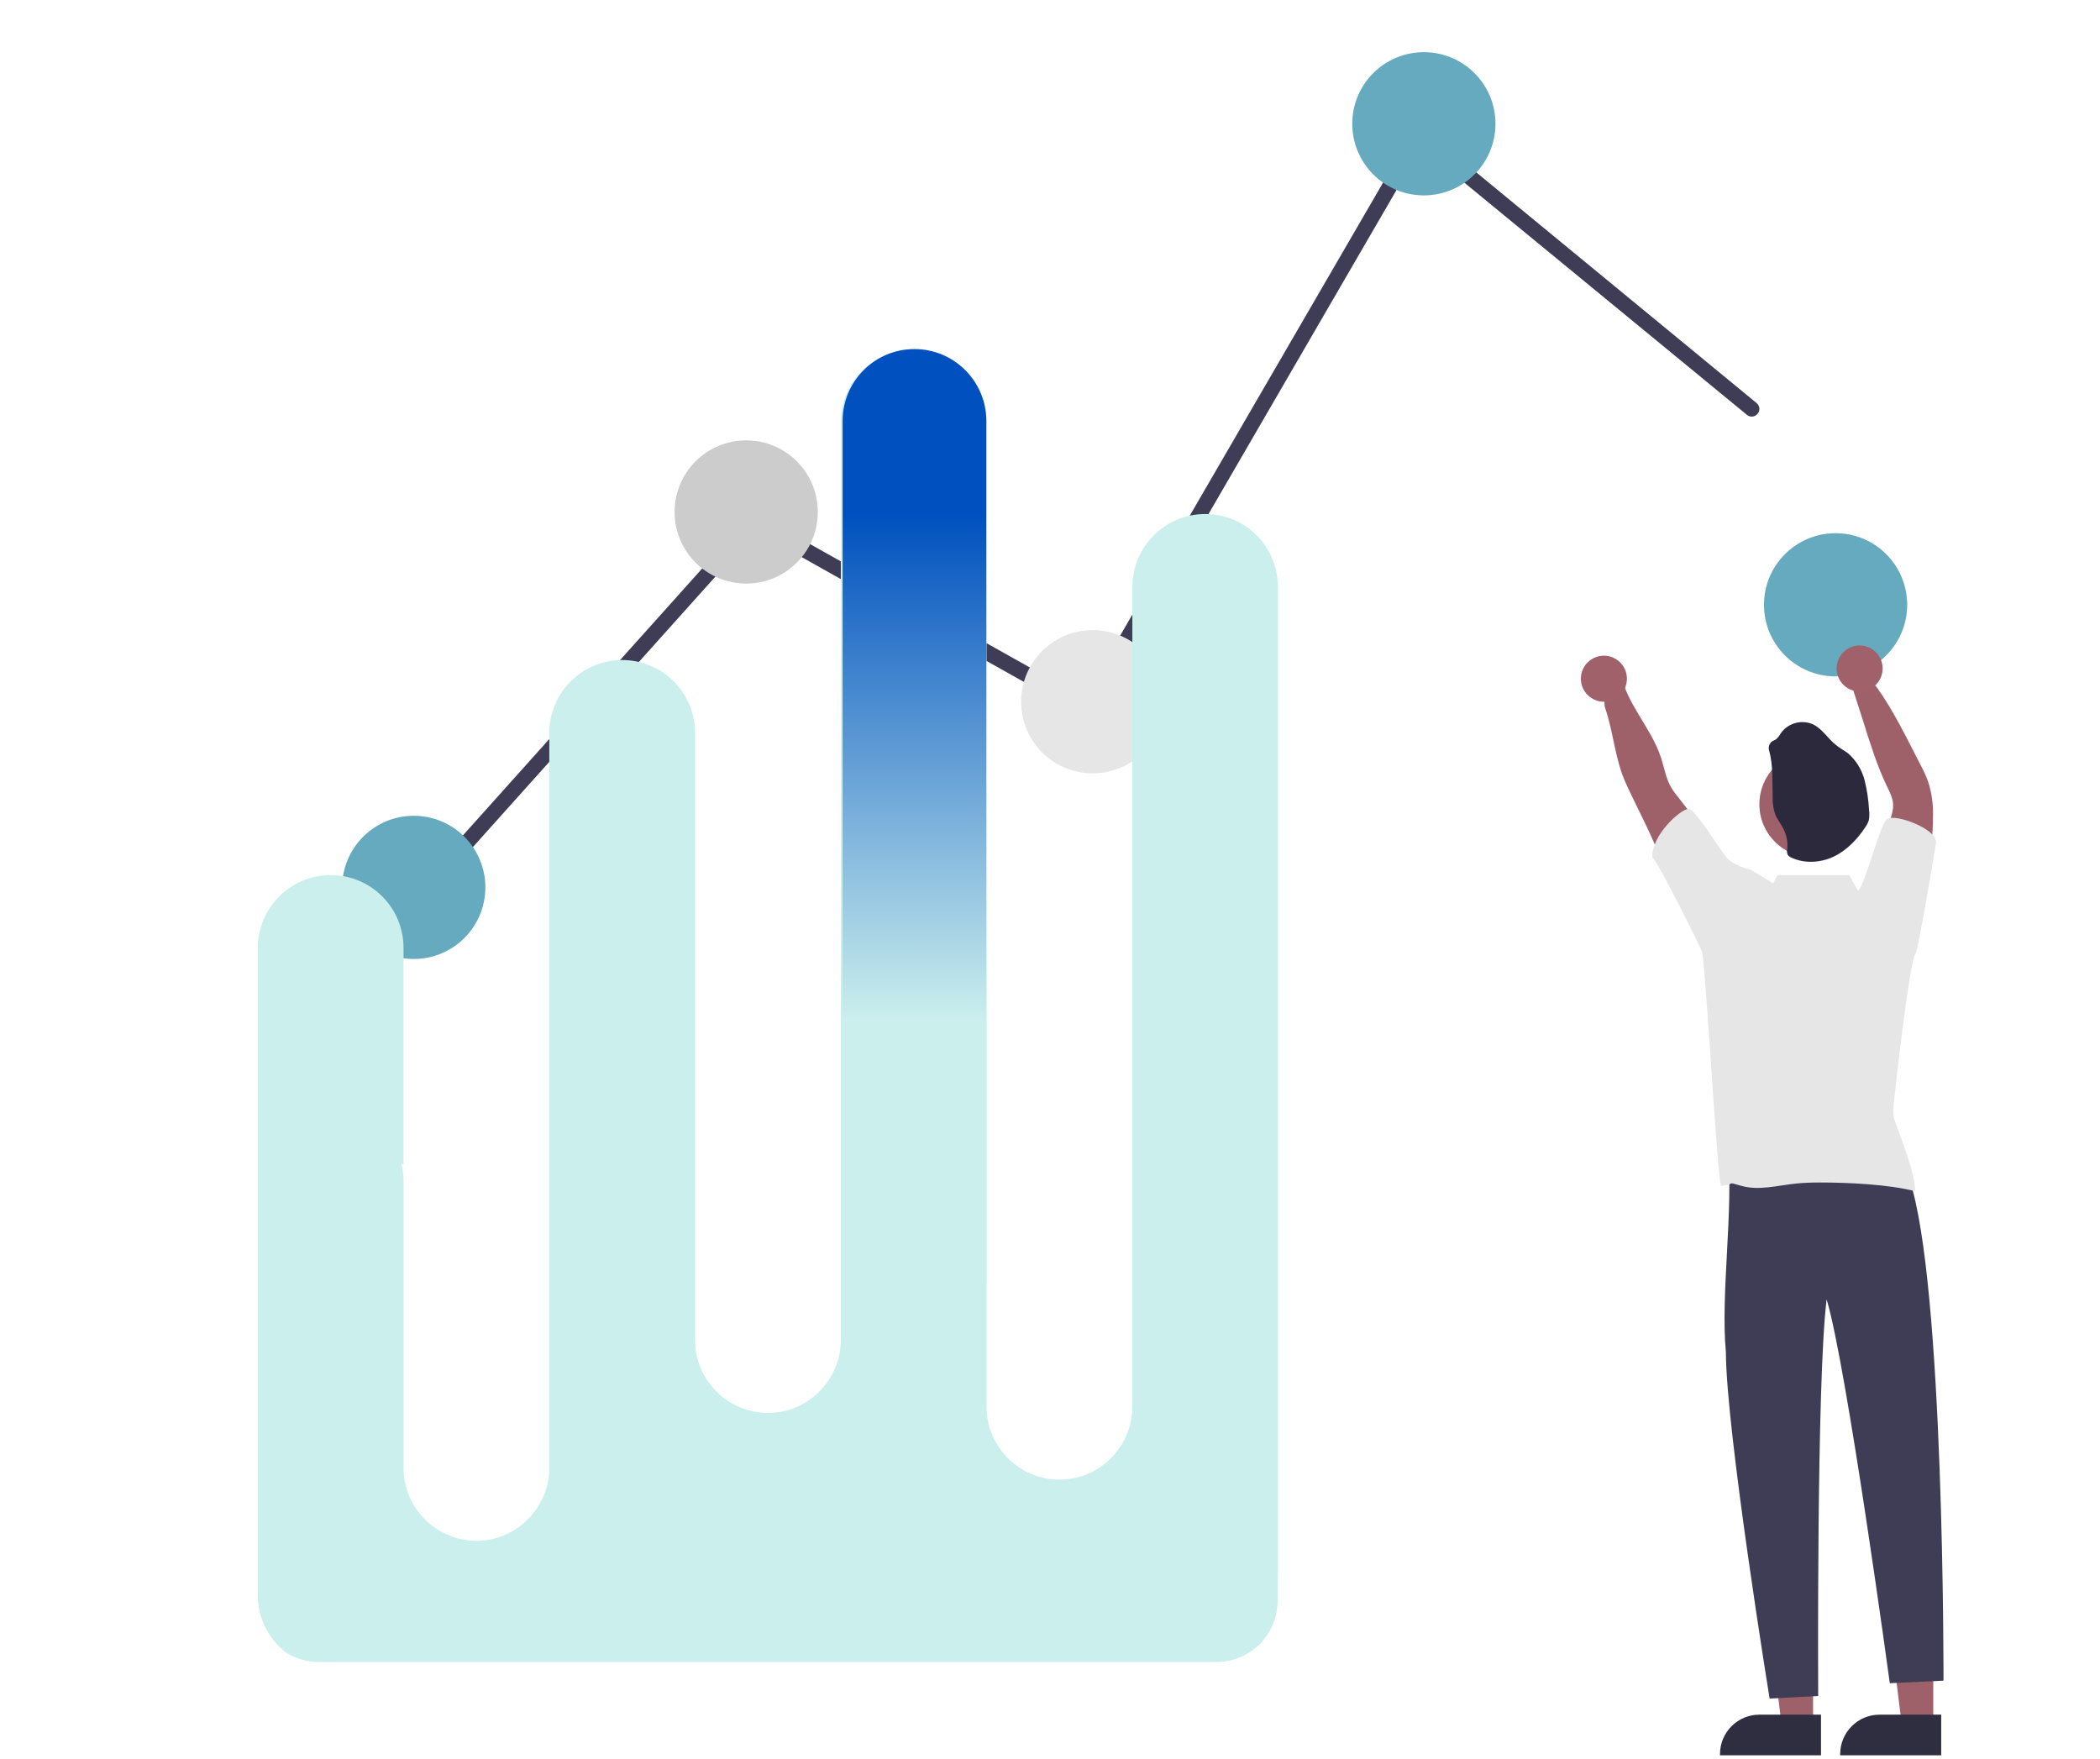 <?xml version="1.0" encoding="utf-8"?>
<!-- Generator: Adobe Illustrator 25.2.0, SVG Export Plug-In . SVG Version: 6.00 Build 0)  -->
<svg version="1.1" id="Warstwa_1" xmlns="http://www.w3.org/2000/svg" xmlns:xlink="http://www.w3.org/1999/xlink" x="0px" y="0px"
	 viewBox="0 0 821.2 687.8" style="enable-background:new 0 0 821.2 687.8;" xml:space="preserve">
<style type="text/css">
	.st0{fill:#9E616A;}
	.st1{fill:#2F2E41;}
	.st2{fill:#3F3D56;}
	.st3{fill:#66AABF;}
	.st4{fill:#CCCCCC;}
	.st5{fill:#E6E6E6;}
	.st6{fill:#2D293D;}
	.st7{fill:#A0616A;}
	.st8{fill:#CBEFED;}
	.st9{fill:url(#SVGID_1_);}
</style>
<g id="Warstwa_2_1_">
</g>
<g id="bb328e6d-602c-4acd-b0f5-b204c203e1c3">
	<polygon class="st0" points="756,674.6 743.7,674.6 737.9,627.3 756,627.3 	"/>
	<path class="st1" d="M759.1,686.4h-39.5v-0.5c0-8.5,6.9-15.4,15.4-15.4l0,0h24.1V686.4z"/>
	<polygon class="st0" points="709,674.6 696.7,674.6 690.9,627.3 709,627.3 	"/>
	<path class="st1" d="M712.1,686.4h-39.5v-0.5c0-8.5,6.9-15.4,15.4-15.4l0,0h24.1V686.4z"/>
	<path class="st2" d="M165,352c-1.7,0-3-1.3-3-3c0-0.7,0.3-1.5,0.8-2l131.6-146.8l129.5,72.7L554.2,48.4l132.7,109.2
		c1.3,1.1,1.5,2.9,0.4,4.2s-2.9,1.5-4.2,0.4l0,0L555.8,57.6L426.1,281.1l-130.5-73.3L167.2,351C166.7,351.6,165.9,352,165,352z"/>
	<circle id="a1f8771a-4bf9-4603-9747-6ae739e4ad47" class="st3" cx="161.8" cy="347" r="28"/>
	<circle id="ffdbdf53-78c2-412f-9ede-372406e5d245" class="st4" cx="291.8" cy="200.2" r="28"/>
	<circle id="b7cff929-f00d-4f86-944c-e500b6ceb6ad" class="st5" cx="427.3" cy="274.4" r="28"/>
	<circle id="eabc0b76-6faa-4fa0-934c-daff28b491dd" class="st3" cx="556.8" cy="48.4" r="28"/>
	<circle id="a7ca0488-8ee6-49e2-b245-2872b84c042e" class="st3" cx="717.8" cy="236.5" r="28"/>
	<path id="b579ef19-595a-43de-9b6d-0ead8268ca48" class="st2" d="M707.9,454.7c10.5,1.3,37.3-8.3,38.7,6.2
		c13.8,40.6,13.4,196.3,13.4,196.3l-21,1c0,0-16.8-123.7-24.7-150.1c-4,32.2-3.3,155.1-3.3,155.1l-19,1c0,0-17-104.7-17.1-135.5
		c-2.1-22.5,3-55.9,0.8-77.6C686.1,454.4,697.1,455.6,707.9,454.7L707.9,454.7z"/>
	<path id="ac7870c5-efcc-4c4b-b17f-07e0bff4d096" class="st0" d="M672.3,336.9c-4.2-8.6-9.3-16.7-15.3-24.2c-1.2-1.5-2.4-3-3.4-4.6
		c-2.2-3.7-2.8-8.1-4.2-12.2c-3.8-11.4-13.3-20.6-15.6-32.5c-0.8-4.3-7.9,8.2-6.1,13.5c3.3,9.6,3.8,19.9,8,29.2s9.2,18.3,12.9,27.8
		c2.1,5.4,3.7,11,6.8,16s7.8,9.2,13.6,9.9c0-3.6,0.5-7.2,1.6-10.7C671.9,345.2,674.1,340.6,672.3,336.9z"/>
	<path id="be4b35b3-6955-40b7-9549-45fdba6a2930" class="st0" d="M735.2,343.3c-0.3-7.1,0.8-14.1,3.2-20.8c0.9-2.5,2-5.1,1.9-7.9
		c-0.1-2.5-1.3-4.8-2.4-7.1c-3.8-7.9-6.4-16.2-9-24.5l-5-15.6c-1.6-1.2,7.9-1.6,9.9,1.2c6.6,9.2,11.7,19.8,16.9,29.9
		c1.3,2.4,2.5,4.9,3.4,7.5c1.3,4.2,1.9,8.6,1.8,12.9c0,8.2-1.1,16.4-2.2,24.5c-0.7,5.1-1.6,10.6-5.5,14
		C744.3,352.3,740.3,347.3,735.2,343.3z"/>
	<circle id="a7d383a2-21d6-4551-be8a-8c82a5e576cb" class="st0" cx="708.8" cy="314.5" r="20.8"/>
	<path id="fb091cb1-8ad4-4d57-b74d-c940c723d6bf" class="st6" d="M691.9,293.8c-0.5-1.3-0.2-2.7,0.8-3.7c0.5-0.4,1.2-0.6,1.8-1
		c0.8-0.7,1.4-1.5,1.9-2.4c2.9-4.1,8.4-5.5,12.9-3.3c3.4,1.8,5.5,5.4,8.5,7.8c1.5,1.3,3.3,2.2,4.9,3.4c3.1,2.7,5.3,6.3,6.4,10.3
		c1,4,1.6,8,1.8,12.1c0.2,1.2,0.1,2.5-0.1,3.7c-0.3,1-0.8,2-1.4,2.8c-3.1,4.7-7.3,9.1-12.4,11.5s-11.5,2.8-16.6,0.3
		c-0.5-0.2-1-0.6-1.3-1c-0.3-0.7-0.4-1.5-0.2-2.2c0.3-2.9-0.3-5.8-1.7-8.4c-1-1.9-2.4-3.5-3.1-5.5c-0.7-2.2-1-4.5-0.9-6.8
		C693,305.5,693.4,299.5,691.9,293.8z"/>
	<circle class="st7" cx="627.2" cy="265.4" r="9"/>
	<circle class="st7" cx="727.2" cy="261.4" r="9"/>
	<path class="st5" d="M749.1,372.8c0.9-0.8,8-42.7,8-43.6c-0.1-5.2-15.8-11-19-9c-3,1.9-8.1,24.1-11.5,28.2l-3.5-6.2h-28l-1.7,3.2
		c-3.7-2.2-7-4.3-8.2-4.9c-0.4-0.3-0.8-0.5-1.3-0.6c-2.9-0.7-5.6-1.9-8-3.8c-2.3-1.8-13-20.3-15.8-19.8c-3.2,0.5-14.1,10-14,19
		c1.4,0,19.2,35.6,19.5,37c1.4,5.6,5.9,87.6,7.4,91.4c6.7-0.7,1.4-1.8,7.9,0c7,2,14.4-0.2,21.6-0.9c3-0.3,6-0.4,9.1-0.4
		c11,0,26.7,0.7,37.3,3.4c0.1-7-6.1-22.1-8.3-28.7c-0.3-2-0.3-4,0-5.9C740.8,428.6,746.7,375.4,749.1,372.8z"/>
</g>
<g id="Warstwa_3">
	<path class="st8" d="M499.7,229.5v386.3c0,1,0,1.9-0.1,2.9v7.3c0,13.2-10.7,23.9-23.9,23.9h-351c-5,0-9.6-1.5-13.4-4.1c0,0,0,0,0,0
		c-6.4-5.2-10.5-13.2-10.5-22.1V370.7c0-15.7,12.8-28.5,28.5-28.5c15.8,0,28.5,12.7,28.5,28.5v84.5H157c0.5,2.1,0.8,4.3,0.8,6.5V574
		c0,15.7,12.8,28.5,28.5,28.5c7.9,0,15-3.2,20.1-8.4c5.2-5.2,8.4-12.3,8.4-20.1V286.6c0-15.7,12.8-28.5,28.5-28.5
		c15.8,0,28.5,12.8,28.5,28.5V524c0,15.7,12.8,28.5,28.5,28.5c7.9,0,15-3.2,20.1-8.4c5.2-5.2,8.4-12.3,8.4-20.1V165.1
		c0-15.7,12.8-28.5,28.5-28.5c15.8,0,28.5,12.8,28.5,28.5v385c0,15.7,12.8,28.5,28.5,28.5c7.9,0,15-3.2,20.1-8.4
		c5.2-5.2,8.4-12.3,8.4-20.1V229.5c0-15.7,12.8-28.5,28.5-28.5S499.7,213.7,499.7,229.5z"/>
</g>
<linearGradient id="SVGID_1_" gradientUnits="userSpaceOnUse" x1="357.658" y1="399.104" x2="357.571" y2="201.232">
	<stop  offset="0" style="stop-color:#CBEFED"/>
	<stop  offset="1" style="stop-color:#0051BF"/>
</linearGradient>
<path class="st9" d="M357.6,529.6L357.6,529.6c-15.5,0-28.1-12.6-28.1-28.1V164.6c0-15.5,12.6-28.1,28.1-28.1h0
	c15.5,0,28.1,12.6,28.1,28.1v336.9C385.7,517.1,373.1,529.6,357.6,529.6z"/>
</svg>
